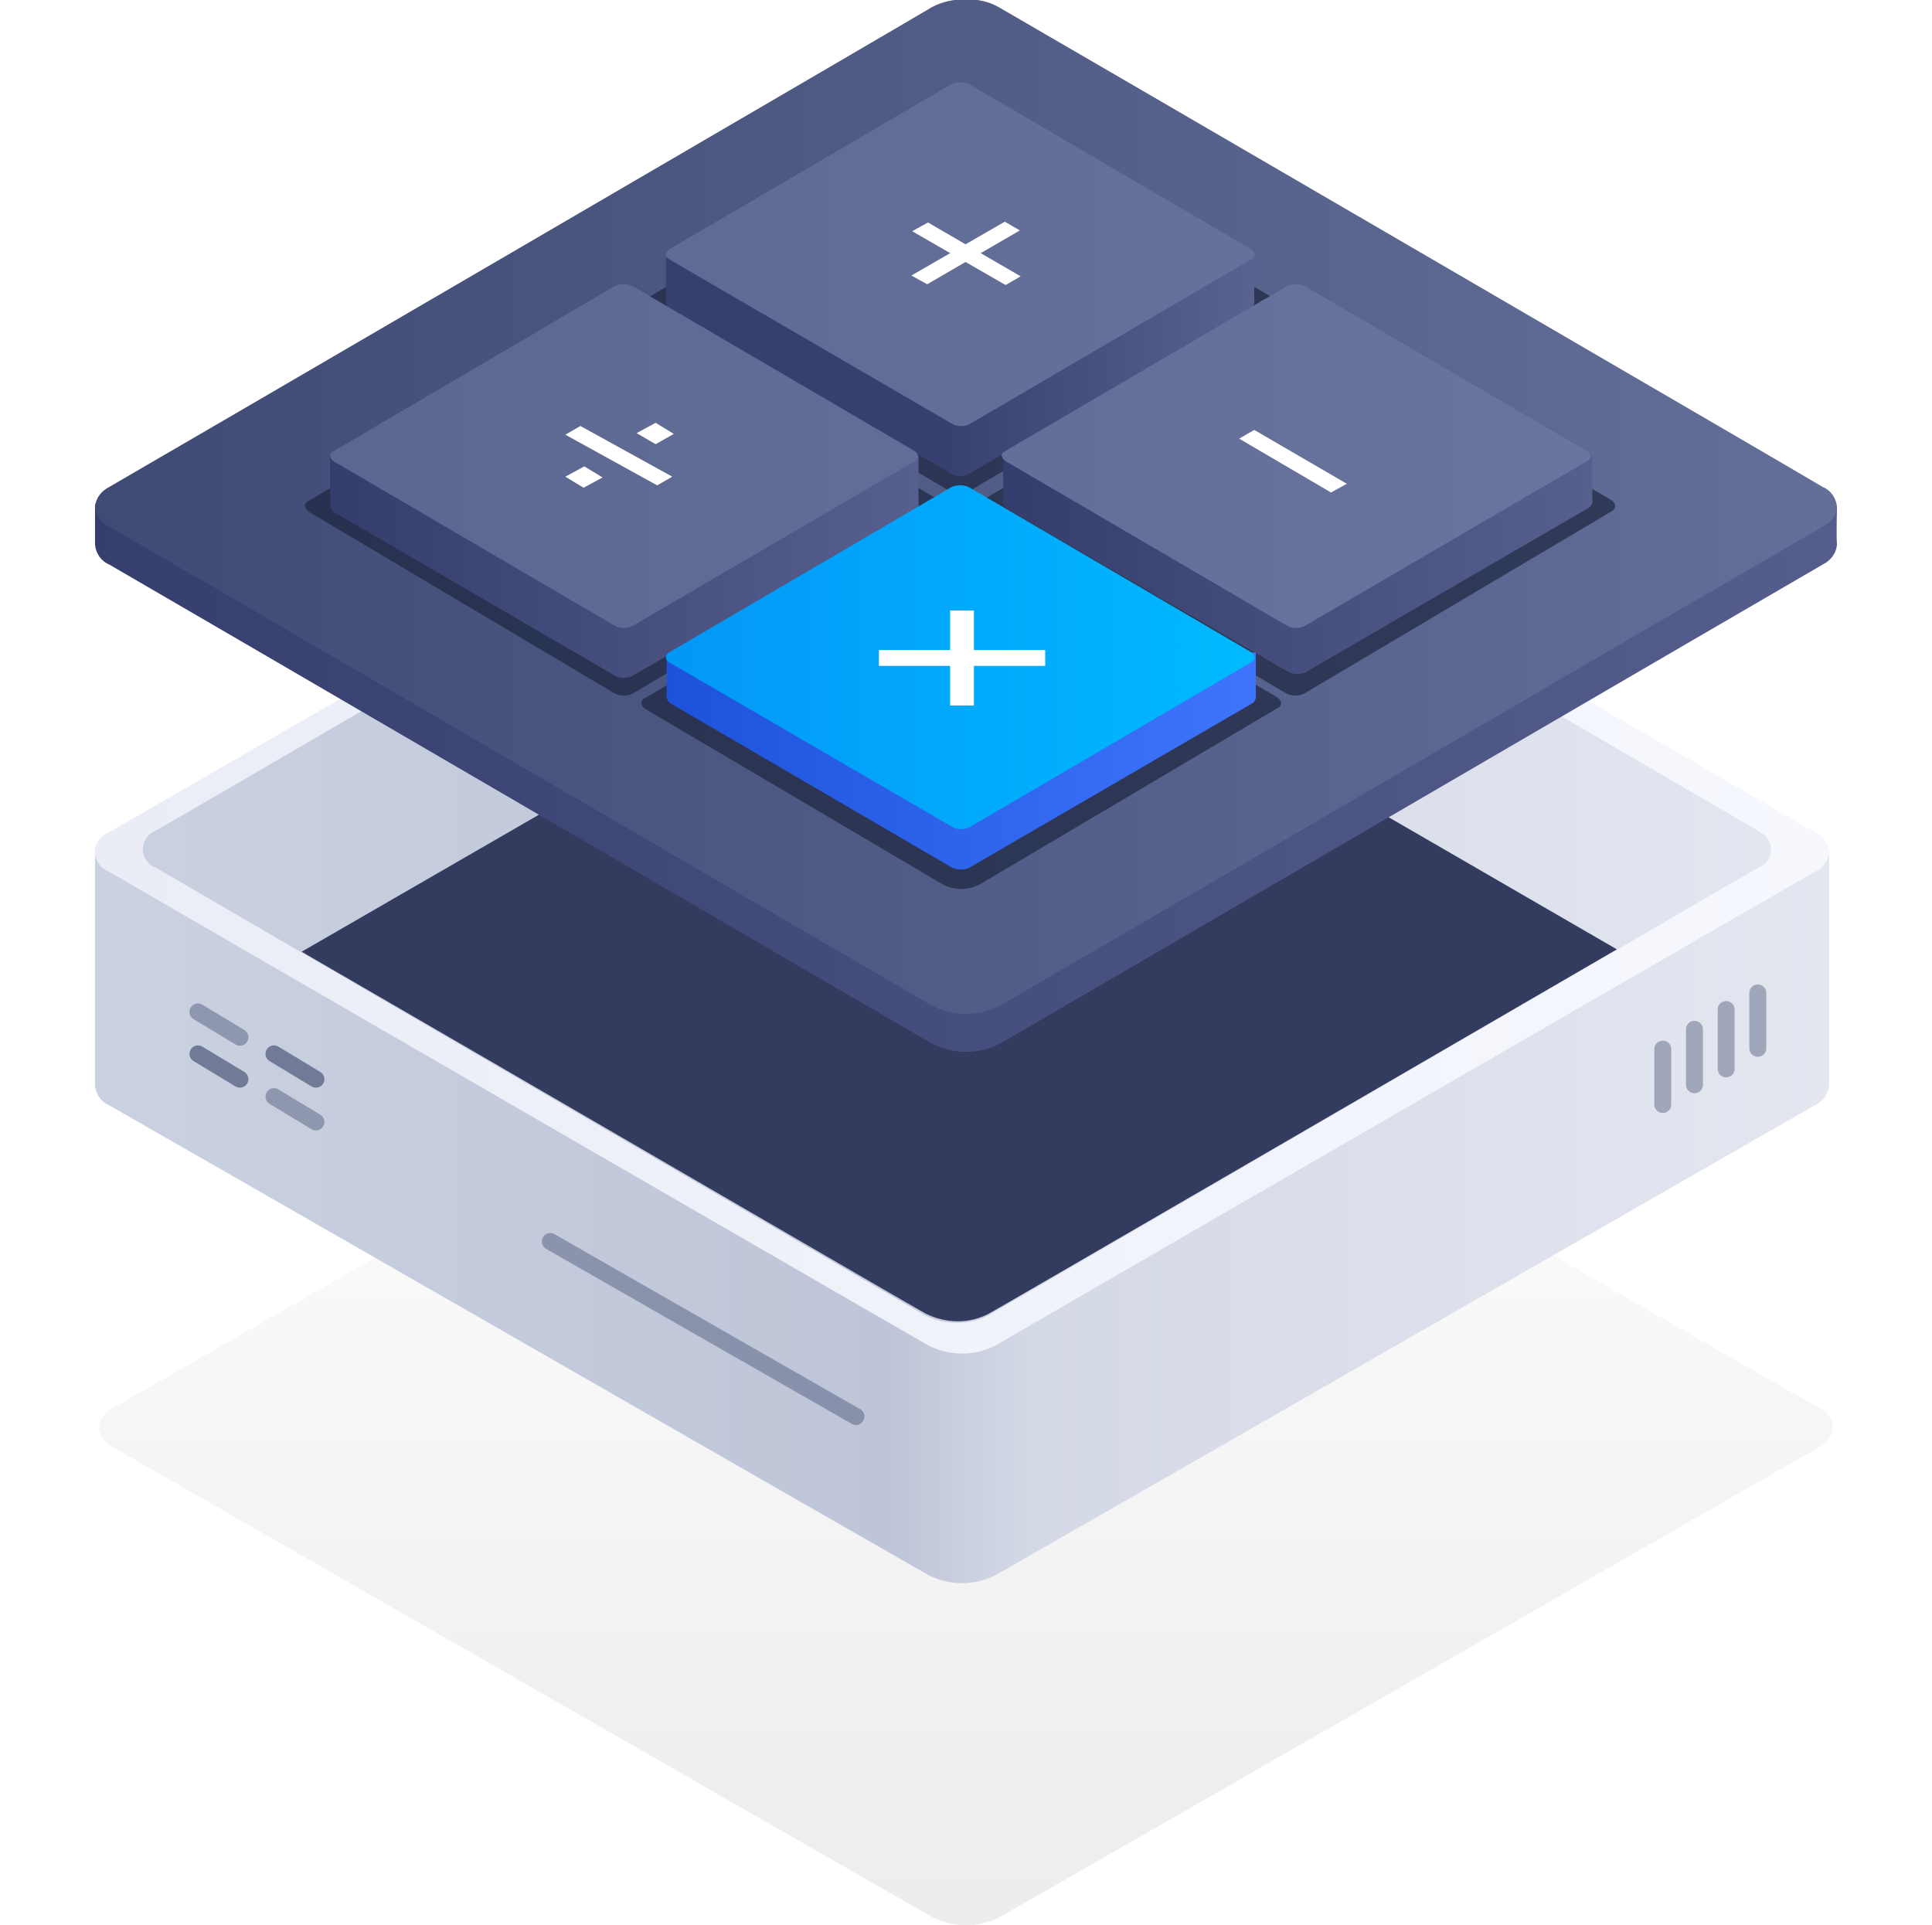 <svg class="svg-product" version="1.1" xmlns="http://www.w3.org/2000/svg" xmlns:xlink="http://www.w3.org/1999/xlink" x="0px" y="0px" viewBox="0 0 244 243.1" style="enable-background:new 0 0 244 243.1;" xml:space="preserve">
  <style>
    .svg-product__shadow {
      opacity: .08;
      fill: url(#svg-gradient__gray-shadow);
      enable-background: new;
    }

    .svg-product__bottom-st5,
    .svg-product__bottom-st6,
    .svg-product__bottom-st7,
    .svg-product__bottom-st8 {
      fill: none;
      stroke: #142149;
      stroke-width: 2.139;
      stroke-linecap: round;
      stroke-linejoin: round;
      enable-background: new;
    }

    .svg-product__bottom-st5,
    .svg-product__bottom-st7,
    .svg-product__bottom-st8 {
      opacity: .32;
    }

    .svg-product__bottom-st6 {
      opacity: .48;
    }
  </style>
  <g class="animation-element" data-animation-shadow="" style="opacity: 1;">
    <path class="svg-product__shadow" d="M122,117.5a9.07,9.07,0,0,0-4.3,1c-1.1.6-102.3,58.7-103.4,59.3a3,3,0,0,0-1.8,2.5h0a3.13,3.13,0,0,0,1.8,2.5c1.1.6,102.3,58.7,103.4,59.3a9.33,9.33,0,0,0,8.6,0c1.1-.6,102.3-58.7,103.4-59.3a3,3,0,0,0,1.8-2.5h0a3.13,3.13,0,0,0-1.8-2.5c-1.1-.6-102.3-58.7-103.4-59.3a10.43,10.43,0,0,0-4.3-1"></path>
  </g>
  <g class="svg-product__bottom animation-element" data-animation-bottom="" style="transform: translateY(0px); opacity: 1;">
    <path fill="url(#svg-gradient__gray-middle)" class="svg-product__bottom-st1" d="M231,107.9C231,107.9,231,108.1,231,107.9c0,0.1,0,0.1,0,0.2v29c-0.1,1.1-0.8,2-1.8,2.5c-1.1,0.6-102.3,58.7-103.4,59.3c-2.7,1.4-5.9,1.4-8.6,0c-1.1-0.6-102.3-58.7-103.4-59.3c-1-0.4-1.7-1.4-1.8-2.5V108l0,0l0,0v-0.5h0.1c0.3-0.9,0.9-1.6,1.7-2c1.1-0.6,102.3-59.6,103.4-60.2c2.7-1.4,5.9-1.4,8.6,0c1.1,0.6,102.3,59.6,103.4,60.2c0.8,0.4,1.4,1.1,1.7,2h0.1V107.9z"></path>
    <path fill="url(#svg-gradient__gray-top-light)" class="svg-product__bottom-st2" d="M229.2,110.1c-1.1,0.6-102.3,59.1-103.4,59.8c-2.7,1.4-5.9,1.4-8.6,0c-1.1-0.6-102.3-59.1-103.4-59.8c-1.4-0.5-2.1-2-1.7-3.3c0.3-0.8,0.9-1.4,1.7-1.7c1.1-0.6,102.3-59.1,103.4-59.8c2.7-1.4,5.9-1.4,8.6,0c1.1,0.6,102.3,59.1,103.4,59.8c1.4,0.5,2.1,2,1.6,3.3C230.6,109.1,230,109.8,229.2,110.1z M222,104.9c-1-0.6-96-55.9-97.1-56.5c-2.5-1.3-5.6-1.3-8.1,0c-1,0.6-96,55.9-97.1,56.5c-1.3,0.5-2,1.9-1.5,3.2c0.3,0.7,0.8,1.3,1.5,1.5c1,0.6,96.1,55.9,97.1,56.5c2.5,1.3,5.6,1.3,8.1,0c1-0.6,96.1-55.9,97.1-56.5c1.3-0.4,2-1.9,1.5-3.2
		C223.3,105.8,222.7,105.3,222,104.9z"></path>
    <path fill="#333c5e" class="svg-product__bottom-st3" d="M116.9,165.9c-0.8-0.4-50.8-29.5-78.8-45.7c30.3-17.5,78.3-45.2,79-45.7c2.7-1.4,5.9-1.4,8.6,0c0.8,0.4,48.1,27.8,78.5,45.4c-27.9,16.2-78.5,45.6-79.3,46C122.5,167.2,119.5,167.2,116.9,165.9z"></path>
    <g>
      <path class="svg-product__bottom-st5" d="M25,127.8l5.3,3.2"></path>
      <path class="svg-product__bottom-st6" d="M25,133.1l5.3,3.2"></path>
      <path class="svg-product__bottom-st6" d="M34.6,133.1l5.3,3.2"></path>
      <path class="svg-product__bottom-st5" d="M34.6,138.5l5.3,3.2"></path>
    </g>
    <g>
      <path class="svg-product__bottom-st7" d="M210,132.5v7"></path>
      <path class="svg-product__bottom-st7" d="M214,130v7"></path>
      <path class="svg-product__bottom-st7" d="M218,127.5v7.5"></path>
      <path class="svg-product__bottom-st7" d="M222,125.4v7"></path>
    </g>
    <path class="svg-product__bottom-st8" d="M69.5,156.8l38.6,22.1"></path>
  </g>
  <g class="svg-product__top animation-element" data-animation-top="" style="transform: translateY(0px); opacity: 1;">
    <path class="svg-product__compute-st9" d="M232,64.1L12,63.7c0,0,0,3.6,0,5.1l0,0c0.1,1.1,0.8,2.1,1.8,2.5c1.1,0.6,102.8,59.9,103.9,60.5c2.7,1.4,5.9,1.4,8.6,0c1.1-0.6,102.8-59.9,103.9-60.5c1-0.5,1.7-1.4,1.8-2.5l0,0C231.9,67.7,232,64.1,232,64.1"></path>
    <path class="svg-product__compute-st10" d="M122-0.1c-1.5,0-3,0.3-4.3,1c-1.1,0.7-102.8,60-103.9,60.6c-1,0.5-1.7,1.4-1.8,2.5l0,0c0.1,1.1,0.8,2.1,1.8,2.5c1.1,0.6,102.8,59.9,103.9,60.5c2.7,1.4,5.9,1.4,8.6,0c1.1-0.6,102.8-59.9,103.9-60.5c1-0.5,1.7-1.4,1.8-2.5l0,0c-0.1-1.1-0.8-2.1-1.8-2.5C229.1,60.8,127.4,1.6,126.3,1C125,0.2,123.5-0.1,122-0.1"></path>
    <g>
      <g>
        <path class="svg-product__compute-st11" d="M203.5,64.6l-38.8,23c-0.8,0.4-1.7,0.3-2.4-0.1l-38.4-22.7c-0.7-0.4-0.8-1.1-0.2-1.4l38.8-23c0.8-0.4,1.7-0.3,2.4,0.1l38.5,22.6C204.1,63.5,204.2,64.2,203.5,64.6z M122.3,62.1c-0.8,0.4-1.7,0.3-2.4-0.1L81.5,39.3c-0.7-0.4-0.8-1.1-0.2-1.4l38.8-23c0.8-0.4,1.7-0.3,2.4,0.1l38.4,22.7c0.7,0.4,0.8,1.1,0.2,1.4L122.3,62.1z M118.7,64.6l-38.8,23c-0.8,0.4-1.7,0.3-2.4-0.1L39.1,64.7c-0.7-0.4-0.8-1.1-0.2-1.4l38.8-23c0.8-0.4,1.7-0.3,2.4,0.1l38.4,22.7
				C119.2,63.5,119.3,64.2,118.7,64.6z M120.3,65.3c0.8-0.4,1.7-0.3,2.4,0.1L161.2,88c0.7,0.4,0.8,1.1,0.2,1.4l-37.5,22.2c-1.6,0.9-3.5,0.9-5,0l-37.3-22c-0.7-0.4-0.8-1.1-0.2-1.4L120.3,65.3z"></path>
        <path class="svg-product__compute-st12" d="M84.1,37.9v-5.3h74.3v5.3c0.1,0.4-0.1,0.9-0.4,1.1l-35.7,20.9c-0.7,0.3-1.6,0.3-2.2-0.1L84.7,39.2C84.2,38.9,84,38.4,84.1,37.9z"></path>
        <path class="svg-product__compute-st13" d="M41.7,63.4v-5.8l74.3,0.1v5.8c0.1,0.4-0.1,0.9-0.4,1.1L79.8,85.4c-0.7,0.3-1.6,0.3-2.2-0.1L42.2,64.7C41.8,64.4,41.6,63.9,41.7,63.4z"></path>
        <path class="svg-product__compute-st14" d="M126.7,63v-5.3h74.4V63c0.1,0.4-0.1,0.9-0.4,1.1l-35.8,20.8c-0.7,0.3-1.6,0.3-2.3-0.1l-35.4-20.5C126.8,64,126.6,63.5,126.7,63z"></path>
        <path class="svg-product__compute-st15" d="M84.5,31.5l35.7-20.9c0.7-0.3,1.6-0.3,2.3,0.1l35.4,20.7c0.7,0.4,0.7,1,0.2,1.3l-35.7,20.9c-0.7,0.3-1.6,0.3-2.2-0.1L84.6,32.8C84,32.4,83.9,31.9,84.5,31.5z M126.9,57l35.7-20.9c0.7-0.3,1.6-0.3,2.3,0.1l35.4,20.7c0.7,0.4,0.7,1,0.2,1.3l-35.8,20.9c-0.7,0.3-1.6,0.3-2.2-0.1l-35.4-20.7C126.4,57.9,126.3,57.3,126.9,57L126.9,57z
				M42.1,57l35.6-20.9c0.7-0.3,1.6-0.3,2.3,0.1l35.4,20.7c0.7,0.4,0.7,1,0.2,1.3L79.8,79.1c-0.7,0.3-1.6,0.3-2.2-0.1L42.2,58.3C41.6,57.9,41.5,57.3,42.1,57L42.1,57z"></path>
        <path class="svg-product__compute-st16" d="M84.2,87.7v-5.3h74.4v5.3c0.1,0.4-0.1,0.9-0.4,1.1l-35.8,20.8c-0.7,0.3-1.6,0.3-2.3-0.1L84.8,88.9C84.3,88.6,84.1,88.1,84.2,87.7z"></path>
        <path class="svg-product__compute-st17" d="M84.5,82.4l35.7-20.9c0.7-0.3,1.6-0.3,2.3,0.1l35.4,20.7c0.7,0.4,0.7,1,0.2,1.3l-35.7,20.9c-0.7,0.3-1.6,0.3-2.2-0.1L84.6,83.7C84,83.4,83.9,82.8,84.5,82.4z"></path>
      </g>
      <g>
        <path class="svg-product__compute-st18" d="M115.2,29.2l2-1.1l11.7,6.8L127,36L115.2,29.2z"></path>
        <path class="svg-product__compute-st18" d="M126.9,28l1.9,1.1l-11.7,6.8l-2-1.1L126.9,28z"></path>
        <path class="svg-product__compute-st18" d="M156.5,55.4l1.9-1.1l11.7,6.8l-2,1.1L156.5,55.4z"></path>
        <path class="svg-product__compute-st18" d="M83,61.3l-11.6-6.4l1.9-1.1l11.6,6.4L83,61.3z M76.1,60.3l-2.4,1.3l-2.3-1.4l2.4-1.3L76.1,60.3z"></path>
        <path class="svg-product__compute-st18" d="M85.1,54.8l-2.3,1.3l-2.4-1.4l2.4-1.3L85.1,54.8z"></path>
        <path class="svg-product__compute-st19" d="M116.7,77.8l2-1.1l11.7,6.8l-1.9,1.1L116.7,77.8z M111.1,81.2l2-1.1l11.7,6.8l-1.9,1.1L111.1,81.2z"></path>
        <path class="svg-product__compute-st20" d="M132,84.1l-9,0l0,5l-3,0v-5h-9v-2l9,0l0-5l3,0v5h9V84.1z"></path>
      </g>
    </g>
  </g>
  <defs>
    <style type="text/css">
      .svg-product__compute-st9 {
        fill: url(#svg-gradient__dark-middle-2);
      }

      .svg-product__compute-st12 {
        fill: url(#svg-gradient__compute-st12);
      }

      .svg-product__compute-st13 {
        fill: url(#svg-gradient__dark-middle-st13);
      }

      .svg-product__compute-st14 {
        fill: url(#svg-gradient__dark-middle-st14);
      }

      .svg-product__compute-st10 {
        fill: url(#svg-gradient__dark-top-dark);
      }

      .svg-product__compute-st11 {
        opacity: 0.7;
        fill: #1D2540;
        enable-background: new;
      }

      .svg-product__compute-st15 {
        fill: url(#svg-gradient__dark-top-light);
      }

      .svg-product__compute-st16 {
        fill: url(#svg-gradient__blue-middle-st16);
      }

      .svg-product__compute-st17 {
        fill: url(#svg-gradient__blue-top-light-st17);
      }

      .svg-product__compute-st18 {
        fill: #FFFFFF;
      }

      .svg-product__compute-st19 {
        display: none;
        fill: #FFFFFF;
      }

      .svg-product__compute-st20 {
        fill-rule: evenodd;
        clip-rule: evenodd;
        fill: #FFFFFF;
      }
    </style>
    <linearGradient id="svg-gradient__gray-middle" x1="0%" y1="0%" x2="100%" y2="0%">
      <stop offset="0" style="stop-color:#CAD1E0"></stop>
      <stop offset="0.46" style="stop-color:#BEC5D8"></stop>
      <stop offset="0.54" style="stop-color:#D4D9E6"></stop>
      <stop offset="1" style="stop-color:#E4E7F0"></stop>
    </linearGradient>
    <linearGradient id="svg-gradient__gray-top-dark" x1="0%" y1="0%" x2="100%" y2="0%">
      <stop offset="0" style="stop-color:#99A1BE"></stop>
      <stop offset="1" style="stop-color:#B3BACF"></stop>
    </linearGradient>
    <linearGradient id="svg-gradient__gray-top-light" x1="0%" y1="0%" x2="100%" y2="0%">
      <stop offset="0" style="stop-color:#EAEDF6"></stop>
      <stop offset="1" style="stop-color:#F6F8FE"></stop>
    </linearGradient>
    <linearGradient id="svg-gradient__gray-shadow" x1="122.26" y1="-395.29" x2="122.26" y2="-520.94" gradientTransform="matrix(1, 0, 0, -1, 0, -278)" gradientUnits="userSpaceOnUse">
      <stop offset="0" stop-color="#13151e" stop-opacity="0"></stop>
      <stop offset="1" stop-color="#131532"></stop>
    </linearGradient>
    <linearGradient id="svg-gradient__dark-top-dark" gradientUnits="userSpaceOnUse" x1="12" y1="419.933" x2="232" y2="419.933" gradientTransform="matrix(1 0 0 1 0 -356)">
      <stop offset="5.139655e-03" style="stop-color:#3F4B75"></stop>
      <stop offset="1" style="stop-color:#636F99"></stop>
    </linearGradient>
    <linearGradient id="svg-gradient__dark-top-light" gradientUnits="userSpaceOnUse" x1="41.697" y1="400.85" x2="200.853" y2="400.85" gradientTransform="matrix(1 0 0 1 0 -356)">
      <stop offset="0" style="stop-color:#5B6791"></stop>
      <stop offset="1" style="stop-color:#69759F"></stop>
    </linearGradient>
    <linearGradient id="svg-gradient__dark-middle" gradientUnits="userSpaceOnUse" x1="0%" y1="0%" x2="100%" y2="0%">
      <stop offset="0" stop-color="#373f6e"></stop>
      <stop offset="1" stop-color="#5a6291"></stop>
    </linearGradient>
    <linearGradient id="svg-gradient__dark-middle-2" gradientUnits="userSpaceOnUse" x1="0%" y1="0%" x2="100%" y2="0%">
      <stop offset="0.01" stop-color="#353d6c"></stop>
      <stop offset="1" stop-color="#575f8e"></stop>
    </linearGradient>
    <linearGradient id="svg-gradient__dark-middle" gradientUnits="userSpaceOnUse" x1="0%" y1="0%" x2="100%" y2="0%">
      <stop offset="0" stop-color="#373f6e"></stop>
      <stop offset="1" stop-color="#5a6291"></stop>
    </linearGradient>
    <linearGradient id="svg-gradient__dark-middle-2" gradientUnits="userSpaceOnUse" x1="0%" y1="0%" x2="100%" y2="0%">
      <stop offset="0.01" stop-color="#353d6c"></stop>
      <stop offset="1" stop-color="#575f8e"></stop>
    </linearGradient>
    <linearGradient id="svg-gradient__blue-middle" gradientUnits="userSpaceOnUse" x1="2.398682e-02" y1="191.141" x2="181.987" y2="191.141">
      <stop offset="0" style="stop-color:#1D53DA"></stop>
      <stop offset="1" style="stop-color:#3F75FC"></stop>
    </linearGradient>
    <linearGradient id="svg-gradient__blue-top-dark" gradientUnits="userSpaceOnUse" x1="5.257527e-03" y1="150.01" x2="182.015" y2="150.01">
      <stop offset="0" style="stop-color:#0B3EBF"></stop>
      <stop offset="1" style="stop-color:#2E5FDB"></stop>
    </linearGradient>
    <linearGradient id="svg-gradient__blue-top-light" gradientUnits="userSpaceOnUse" x1="44.265" y1="111.234" x2="137.753" y2="17.746">
      <stop offset="0" style="stop-color:#0397F6"></stop>
      <stop offset="1" style="stop-color:#00BAFF"></stop>
    </linearGradient>
    <linearGradient id="svg-gradient__dark-middle-st13" x1="41.675" y1="427.583" x2="116.026" y2="427.583" xlink:href="#svg-gradient__dark-middle-2"></linearGradient>
    <linearGradient id="svg-gradient__dark-middle-st14" x1="126.674" y1="427.407" x2="201.126" y2="427.407" xlink:href="#svg-gradient__dark-middle-2"></linearGradient>
    <linearGradient id="svg-gradient__blue-middle-st16" x1="84.175" y1="452.107" x2="158.626" y2="452.107" xlink:href="#svg-gradient__blue-middle"></linearGradient>
    <linearGradient id="svg-gradient__blue-top-light-st17" x1="84.097" y1="439" x2="158.334" y2="439" xlink:href="#svg-gradient__blue-top-light"></linearGradient>
    <linearGradient id="svg-gradient__compute-st12" gradientUnits="userSpaceOnUse" x1="84.075" y1="402.357" x2="158.426" y2="402.357" gradientTransform="matrix(1 0 0 1 0 -356)">
      <stop offset="0" style="stop-color:#373F6E"></stop>
      <stop offset="0.46" style="stop-color:#373F6E"></stop>
      <stop offset="1" style="stop-color:#5A6291"></stop>
    </linearGradient>
  </defs>
</svg>